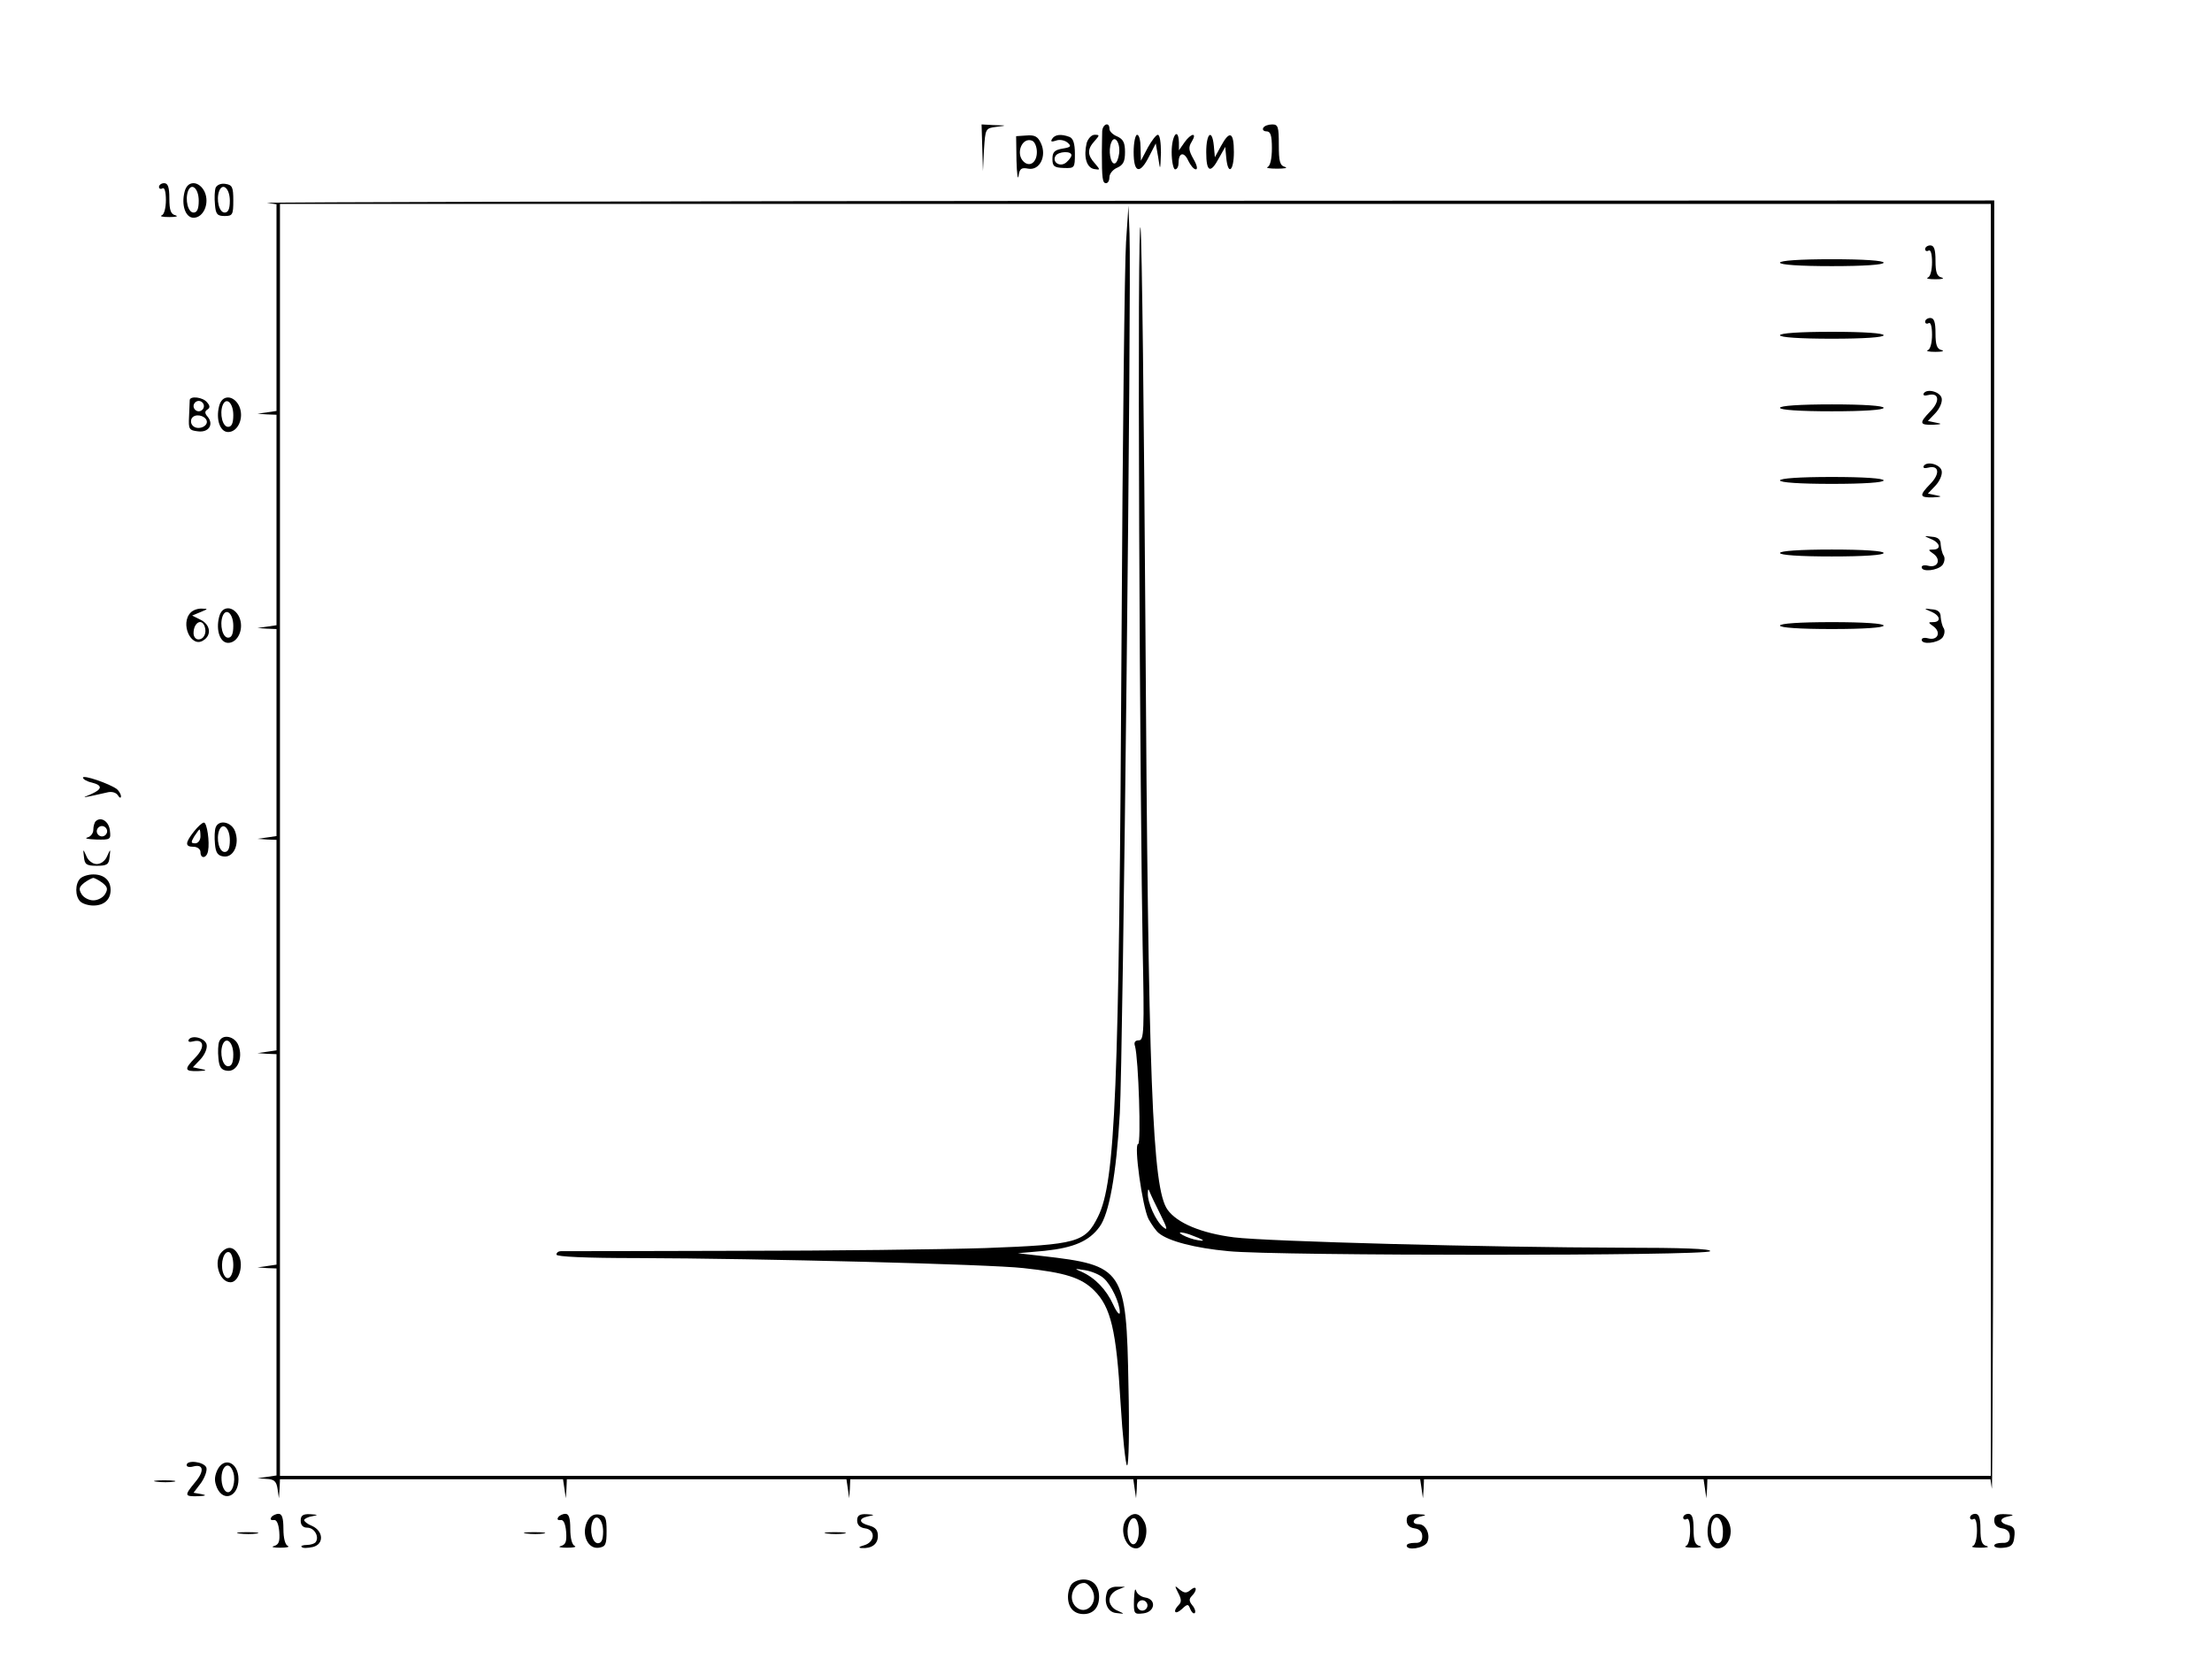 <?xml version="1.0" standalone="no"?>
<!DOCTYPE svg PUBLIC "-//W3C//DTD SVG 20010904//EN"
 "http://www.w3.org/TR/2001/REC-SVG-20010904/DTD/svg10.dtd">
<svg version="1.0" xmlns="http://www.w3.org/2000/svg"
 width="640pt" height="480pt" viewBox="0 0 640 480"
 preserveAspectRatio="xMidYMid meet">

<g transform="translate(0,480) scale(0.1,-0.1)"
fill="#000000" stroke="none">
<path d="M2842 4373 l2 -68 3 62 c4 61 4 62 36 66 31 4 31 4 -5 5 l-38 2 2
-67z"/>
<path d="M3189 4420 c0 -11 -1 -38 -1 -60 0 -77 2 -90 12 -90 6 0 10 8 10 18
0 9 10 22 23 27 17 8 22 18 22 45 0 27 -5 37 -22 45 -13 5 -23 15 -23 22 0 22
-20 14 -21 -7z m49 -64 c-2 -15 -7 -28 -13 -29 -12 -2 -19 38 -10 60 9 25 27
1 23 -31z"/>
<path d="M3655 4430 c-3 -5 1 -10 9 -10 12 0 16 -11 16 -49 0 -30 -5 -51 -12
-54 -7 -3 5 -5 27 -5 22 0 32 2 23 5 -15 4 -18 16 -18 64 0 52 -2 59 -19 59
-11 0 -23 -4 -26 -10z"/>
<path d="M2941 4335 c1 -38 4 -58 6 -44 3 21 8 25 28 21 33 -6 54 36 37 73 -9
20 -18 25 -42 23 l-30 -2 1 -71z m59 25 c0 -30 -21 -45 -39 -27 -23 23 -4 71
25 60 8 -3 14 -18 14 -33z"/>
<path d="M3044 4398 c-5 -8 -2 -9 11 -5 9 4 24 2 33 -5 13 -11 11 -14 -14 -18
-23 -4 -29 -10 -29 -30 0 -21 5 -25 33 -26 31 -1 32 0 32 41 0 30 -5 45 -16
49 -24 9 -42 7 -50 -6z m56 -47 c0 -5 -7 -14 -15 -21 -18 -15 -42 1 -31 19 8
13 46 15 46 2z"/>
<path d="M3144 4386 c-9 -39 -1 -70 21 -75 19 -3 19 -3 3 16 -22 24 -23 41 -1
65 15 17 15 18 0 18 -9 0 -19 -11 -23 -24z"/>
<path d="M3280 4360 c0 -61 18 -66 45 -12 l19 37 7 -40 c6 -40 6 -40 8 13 0
28 -3 52 -9 52 -5 0 -18 -17 -29 -37 l-20 -38 -1 38 c0 20 -4 37 -10 37 -5 0
-10 -22 -10 -50z"/>
<path d="M3390 4360 c0 -27 5 -50 10 -50 6 0 10 9 10 19 0 30 16 33 28 6 7
-14 16 -25 22 -25 6 0 3 13 -7 30 -14 25 -15 34 -5 50 17 28 -2 25 -21 -2
l-16 -23 0 23 c-2 46 -21 20 -21 -28z"/>
<path d="M3490 4360 c0 -58 12 -64 37 -17 l18 32 3 -32 c5 -52 22 -38 22 17 0
58 -12 64 -37 18 l-18 -33 -3 33 c-5 51 -22 37 -22 -18z"/>
<path d="M460 4259 c0 -5 5 -7 10 -4 6 4 10 -10 10 -34 0 -22 -5 -42 -12 -44
-7 -3 3 -5 22 -5 19 0 27 2 18 5 -14 3 -18 15 -18 49 0 32 -4 44 -15 44 -8 0
-15 -5 -15 -11z"/>
<path d="M534 4245 c-10 -39 3 -75 26 -75 29 0 47 42 32 75 -7 15 -20 25 -32
25 -13 0 -22 -9 -26 -25z m41 -26 c0 -24 -5 -34 -15 -34 -16 0 -25 37 -16 62
10 26 31 8 31 -28z"/>
<path d="M624 4257 c-3 -8 -4 -30 -2 -49 2 -28 7 -33 28 -33 23 0 25 4 25 45
0 39 -3 45 -23 48 -13 2 -24 -3 -28 -11z m41 -38 c0 -24 -5 -34 -15 -34 -16 0
-25 37 -16 62 10 26 31 8 31 -28z"/>
<path d="M773 4213 l27 -4 0 -299 0 -299 -27 -4 -28 -4 28 -2 27 -1 0 -304 0
-305 -27 -4 -28 -4 28 -2 27 -1 0 -299 0 -300 -27 -4 -28 -4 28 -2 27 -1 0
-304 0 -305 -27 -4 -28 -4 28 -2 27 -1 0 -304 0 -305 -27 -4 -28 -4 28 -2 27
-1 0 -299 0 -300 -27 -4 -28 -4 27 -2 c21 -1 28 -7 31 -29 l4 -27 2 28 1 27
409 0 410 0 4 -27 4 -28 2 28 1 27 404 0 405 0 4 -27 4 -28 2 28 1 27 409 0
410 0 4 -28 4 -27 2 28 1 27 409 0 410 0 4 -27 4 -28 2 28 1 27 404 0 405 0 4
-27 4 -28 2 28 1 27 409 0 410 0 4 -27 c2 -16 5 817 6 1850 l1 1877 -2512 -1
c-1382 -1 -2501 -4 -2485 -6z m4987 -1843 l0 -1840 -2475 0 -2475 0 0 1840 0
1840 2475 0 2475 0 0 -1840z"/>
<path d="M3258 4100 c-4 -58 -10 -573 -13 -1145 -7 -1318 -18 -1574 -68 -1675
-37 -75 -60 -81 -325 -91 -125 -4 -450 -8 -722 -8 -272 -1 -501 -1 -507 -1 -7
0 -13 -4 -13 -10 0 -6 84 -10 233 -10 356 -1 1022 -18 1118 -29 122 -13 168
-28 205 -65 48 -48 64 -115 76 -323 6 -101 15 -183 19 -183 5 0 7 103 4 230
-6 338 -13 349 -250 376 l-70 8 78 7 c84 9 128 28 158 69 28 37 49 153 59 329
9 154 34 2390 28 2546 l-3 80 -7 -105z m-65 -2998 c22 -19 47 -72 47 -99 0
-10 -9 0 -19 22 -20 44 -53 78 -91 95 -23 10 -22 10 9 5 19 -3 43 -13 54 -23z"/>
<path d="M3296 3270 c2 -514 7 -1058 10 -1207 5 -249 4 -273 -11 -273 -11 0
-15 -6 -11 -17 10 -36 18 -283 9 -283 -13 0 12 -181 30 -217 9 -16 22 -35 30
-41 28 -23 104 -43 201 -52 138 -14 1390 -14 1394 0 3 7 -82 10 -255 10 -386
1 -1026 18 -1123 30 -94 12 -164 41 -192 80 -44 62 -56 363 -64 1695 -4 594
-10 1109 -14 1145 -5 36 -6 -356 -4 -870z m62 -1985 c20 -40 21 -47 7 -35 -21
17 -45 71 -44 97 0 14 2 15 6 3 3 -8 17 -37 31 -65z m122 -73 c3 -3 -8 -2 -25
2 -16 4 -34 12 -40 17 -5 5 6 4 25 -2 19 -7 37 -14 40 -17z"/>
<path d="M5570 4079 c0 -5 5 -7 10 -4 6 4 10 -10 10 -34 0 -22 -5 -42 -12 -44
-7 -3 3 -5 22 -5 19 0 27 2 18 5 -14 3 -18 15 -18 49 0 32 -4 44 -15 44 -8 0
-15 -5 -15 -11z"/>
<path d="M5150 4040 c0 -6 57 -10 150 -10 93 0 150 4 150 10 0 6 -57 10 -150
10 -93 0 -150 -4 -150 -10z"/>
<path d="M5570 3869 c0 -5 5 -7 10 -4 6 4 10 -10 10 -34 0 -22 -5 -42 -12 -44
-7 -3 3 -5 22 -5 19 0 27 2 18 5 -14 3 -18 15 -18 49 0 32 -4 44 -15 44 -8 0
-15 -5 -15 -11z"/>
<path d="M5150 3830 c0 -6 57 -10 150 -10 93 0 150 4 150 10 0 6 -57 10 -150
10 -93 0 -150 -4 -150 -10z"/>
<path d="M5566 3662 c-3 -6 2 -8 13 -5 31 8 35 -17 7 -46 -34 -35 -33 -41 7
-40 25 1 27 3 9 6 l-24 5 22 23 c12 13 20 31 18 42 -3 19 -42 30 -52 15z"/>
<path d="M5150 3620 c0 -6 57 -10 150 -10 93 0 150 4 150 10 0 6 -57 10 -150
10 -93 0 -150 -4 -150 -10z"/>
<path d="M5566 3452 c-3 -6 2 -8 13 -5 31 8 35 -17 7 -46 -34 -35 -33 -41 7
-40 25 1 27 3 9 6 l-24 5 22 23 c12 13 20 31 18 42 -3 19 -42 30 -52 15z"/>
<path d="M5150 3410 c0 -6 57 -10 150 -10 93 0 150 4 150 10 0 6 -57 10 -150
10 -93 0 -150 -4 -150 -10z"/>
<path d="M5588 3240 c26 -11 29 -30 5 -30 -15 0 -15 -1 2 -13 22 -17 11 -41
-16 -34 -11 3 -19 1 -19 -4 0 -15 46 -10 60 6 6 8 8 20 4 27 -5 7 -8 22 -9 33
0 14 -8 21 -25 22 -25 3 -25 3 -2 -7z"/>
<path d="M5150 3200 c0 -6 57 -10 150 -10 93 0 150 4 150 10 0 6 -57 10 -150
10 -93 0 -150 -4 -150 -10z"/>
<path d="M5588 3030 c26 -11 29 -30 5 -30 -15 0 -15 -1 2 -13 22 -17 11 -41
-16 -34 -11 3 -19 1 -19 -4 0 -15 46 -10 60 6 6 8 8 20 4 27 -5 7 -8 22 -9 33
0 14 -8 21 -25 22 -25 3 -25 3 -2 -7z"/>
<path d="M5150 2990 c0 -6 57 -10 150 -10 93 0 150 4 150 10 0 6 -57 10 -150
10 -93 0 -150 -4 -150 -10z"/>
<path d="M549 3643 c0 -5 -1 -26 -2 -48 -2 -37 0 -40 26 -43 31 -4 46 20 28
42 -9 10 -9 16 -1 21 8 5 8 11 -1 21 -12 15 -48 19 -50 7z m41 -18 c0 -8 -7
-15 -15 -15 -8 0 -15 7 -15 15 0 8 7 15 15 15 8 0 15 -7 15 -15z m8 -42 c5
-17 -26 -29 -40 -15 -6 6 -7 15 -3 22 9 14 37 9 43 -7z"/>
<path d="M634 3625 c-10 -39 3 -75 26 -75 29 0 47 42 32 75 -7 15 -20 25 -32
25 -13 0 -22 -9 -26 -25z m41 -26 c0 -24 -5 -34 -15 -34 -16 0 -25 37 -16 62
10 26 31 8 31 -28z"/>
<path d="M552 3028 c-32 -32 1 -104 36 -81 25 15 21 46 -8 60 l-24 12 24 10
c22 9 23 10 5 10 -12 1 -26 -4 -33 -11z m40 -40 c7 -19 -2 -38 -18 -38 -8 0
-14 8 -14 18 0 30 23 44 32 20z"/>
<path d="M634 3015 c-10 -39 3 -75 26 -75 29 0 47 42 32 75 -7 15 -20 25 -32
25 -13 0 -22 -9 -26 -25z m41 -26 c0 -24 -5 -34 -15 -34 -16 0 -25 37 -16 62
10 26 31 8 31 -28z"/>
<path d="M240 2550 c0 -4 11 -11 25 -14 32 -8 32 -19 -2 -34 -30 -12 -29 -12
46 5 14 4 27 0 32 -8 5 -8 9 -9 9 -3 0 6 -6 16 -12 21 -22 16 -98 42 -98 33z"/>
<path d="M277 2424 c-4 -4 -7 -15 -7 -25 0 -10 -8 -20 -17 -22 -10 -3 1 -5 25
-6 42 -1 43 0 40 26 -3 27 -26 41 -41 27z m33 -29 c0 -8 -7 -15 -15 -15 -8 0
-15 7 -15 15 0 8 7 15 15 15 8 0 15 -7 15 -15z"/>
<path d="M561 2394 c-26 -33 -26 -44 -1 -44 11 0 20 -7 20 -15 0 -21 18 -19
22 3 5 26 -3 82 -12 82 -5 0 -18 -12 -29 -26z m19 -14 c0 -11 -7 -20 -15 -20
-13 0 -13 3 -3 20 7 11 14 20 15 20 2 0 3 -9 3 -20z"/>
<path d="M624 2406 c-3 -8 -4 -29 -2 -48 2 -25 8 -34 25 -36 29 -4 47 36 33
73 -10 27 -47 35 -56 11z m41 -37 c0 -24 -5 -34 -15 -34 -16 0 -25 37 -16 62
10 26 31 8 31 -28z"/>
<path d="M243 2320 c2 -21 7 -25 37 -25 30 0 35 4 37 25 3 25 3 25 -7 3 -5
-13 -18 -23 -30 -23 -12 0 -25 10 -30 23 -10 22 -10 22 -7 -3z"/>
<path d="M232 2258 c-15 -15 -15 -51 0 -66 7 -7 24 -12 38 -12 31 0 50 17 50
45 0 28 -19 45 -50 45 -14 0 -31 -5 -38 -12z m64 -12 c15 -12 17 -18 8 -33 -6
-10 -21 -18 -34 -18 -13 0 -28 8 -34 18 -9 15 -7 21 8 33 11 8 23 14 26 14 3
0 15 -6 26 -14z"/>
<path d="M546 1792 c-3 -6 2 -8 13 -5 31 8 35 -17 7 -46 -34 -35 -33 -41 7
-40 25 1 27 3 9 6 l-24 5 22 23 c12 13 20 31 18 42 -3 19 -42 30 -52 15z"/>
<path d="M634 1786 c-3 -8 -4 -29 -2 -48 2 -25 8 -34 25 -36 29 -4 47 36 33
73 -10 27 -47 35 -56 11z m41 -37 c0 -24 -5 -34 -15 -34 -16 0 -25 37 -16 62
10 26 31 8 31 -28z"/>
<path d="M642 1178 c-26 -26 -8 -88 25 -88 23 0 38 46 25 75 -13 27 -31 32
-50 13z m33 -38 c0 -38 -20 -52 -30 -21 -8 27 3 63 18 58 7 -2 12 -19 12 -37z"/>
<path d="M540 561 c0 -5 8 -7 19 -4 30 8 33 -13 6 -45 -32 -39 -32 -42 8 -41
23 1 26 3 10 6 l-23 4 22 29 c11 16 18 36 15 44 -7 17 -57 23 -57 7z"/>
<path d="M628 545 c-8 -19 -8 -31 0 -50 19 -42 62 -25 62 25 0 50 -43 67 -62
25z m47 -5 c8 -26 -3 -62 -18 -57 -7 2 -13 14 -15 26 -7 45 20 71 33 31z"/>
<path d="M453 513 c15 -2 37 -2 50 0 12 2 0 4 -28 4 -27 0 -38 -2 -22 -4z"/>
<path d="M785 410 c-4 -6 -1 -9 7 -8 8 2 14 -10 16 -34 2 -28 -1 -37 -15 -41
-10 -3 -2 -5 17 -5 19 0 29 2 23 5 -8 3 -13 23 -13 49 0 32 -4 44 -14 44 -8 0
-18 -5 -21 -10z"/>
<path d="M870 400 c0 -13 7 -20 19 -20 20 0 35 -25 25 -41 -3 -5 -15 -9 -26
-9 -12 0 -19 -3 -15 -6 3 -4 18 -3 32 0 33 8 31 46 -2 61 -13 5 -23 13 -23 17
0 3 10 9 23 11 19 4 18 4 -5 6 -22 1 -28 -4 -28 -19z"/>
<path d="M1615 410 c-4 -6 -1 -9 7 -8 8 2 14 -10 16 -34 2 -28 -1 -37 -15 -41
-10 -3 -2 -5 17 -5 19 0 29 2 23 5 -8 3 -13 23 -13 49 0 32 -4 44 -14 44 -8 0
-18 -5 -21 -10z"/>
<path d="M1698 396 c-16 -37 3 -79 35 -74 19 3 22 9 22 48 0 39 -3 45 -22 48
-16 2 -26 -4 -35 -22z m47 -27 c0 -24 -5 -34 -15 -34 -16 0 -25 37 -16 62 10
26 31 8 31 -28z"/>
<path d="M2480 401 c0 -13 8 -21 23 -23 31 -4 29 -40 -3 -49 -14 -4 -18 -7 -8
-8 30 -2 48 11 48 35 0 17 -7 25 -25 30 -31 8 -32 21 -2 27 19 4 18 4 -5 6
-21 1 -28 -4 -28 -18z"/>
<path d="M3262 408 c-26 -26 -8 -88 25 -88 23 0 38 46 25 75 -13 27 -31 32
-50 13z m33 -38 c0 -38 -20 -52 -30 -21 -8 27 3 63 18 58 7 -2 12 -19 12 -37z"/>
<path d="M4070 401 c0 -13 8 -21 23 -23 14 -2 22 -10 22 -23 0 -14 -6 -20 -22
-19 -13 0 -23 -3 -23 -8 0 -15 49 -8 59 9 11 21 -3 53 -24 53 -24 0 -17 18 8
23 16 3 13 5 -10 6 -26 1 -33 -3 -33 -18z"/>
<path d="M4870 409 c0 -5 5 -7 10 -4 6 4 10 -10 10 -34 0 -22 -5 -42 -12 -44
-7 -3 3 -5 22 -5 19 0 27 2 18 5 -14 3 -18 15 -18 49 0 32 -4 44 -15 44 -8 0
-15 -5 -15 -11z"/>
<path d="M4944 395 c-10 -39 3 -75 26 -75 29 0 47 42 32 75 -7 15 -20 25 -32
25 -13 0 -22 -9 -26 -25z m41 -26 c0 -24 -5 -34 -15 -34 -16 0 -25 37 -16 62
10 26 31 8 31 -28z"/>
<path d="M5700 409 c0 -5 5 -7 10 -4 6 4 10 -10 10 -34 0 -22 -5 -42 -12 -44
-7 -3 3 -5 22 -5 19 0 27 2 18 5 -14 3 -18 15 -18 49 0 32 -4 44 -15 44 -8 0
-15 -5 -15 -11z"/>
<path d="M5770 401 c0 -13 8 -21 23 -23 14 -2 22 -10 22 -23 0 -14 -6 -20 -22
-19 -13 0 -23 -3 -23 -8 0 -5 12 -8 28 -6 21 2 28 9 30 31 3 22 -1 30 -17 34
-28 7 -27 21 2 26 16 3 13 5 -10 6 -26 1 -33 -3 -33 -18z"/>
<path d="M693 363 c15 -2 37 -2 50 0 12 2 0 4 -28 4 -27 0 -38 -2 -22 -4z"/>
<path d="M1523 363 c15 -2 37 -2 50 0 12 2 0 4 -28 4 -27 0 -38 -2 -22 -4z"/>
<path d="M2393 363 c15 -2 37 -2 50 0 12 2 0 4 -28 4 -27 0 -38 -2 -22 -4z"/>
<path d="M3102 218 c-7 -7 -12 -24 -12 -38 0 -31 17 -50 45 -50 28 0 45 19 45
50 0 31 -17 50 -45 50 -12 0 -26 -5 -33 -12z m58 -18 c20 -38 -19 -77 -48 -48
-23 23 -7 68 25 68 7 0 17 -9 23 -20z"/>
<path d="M3204 196 c-12 -31 0 -61 26 -63 25 -3 25 -3 3 7 -13 5 -23 18 -23
30 0 12 9 24 23 30 l22 9 -23 0 c-12 1 -25 -5 -28 -13z"/>
<path d="M3281 172 c-1 -42 0 -43 27 -40 34 4 39 41 5 46 -12 2 -24 11 -26 20
-3 9 -5 -2 -6 -26z m39 -17 c0 -8 -7 -15 -15 -15 -8 0 -15 7 -15 15 0 8 7 15
15 15 8 0 15 -7 15 -15z"/>
<path d="M3409 191 c9 -17 10 -26 2 -34 -19 -19 -12 -31 8 -13 17 16 19 16 25
0 4 -9 9 -14 13 -11 3 4 0 14 -7 22 -10 12 -10 19 -2 27 17 17 15 33 -3 18
-12 -10 -18 -10 -32 1 -15 13 -15 12 -4 -10z"/>
</g>
</svg>
